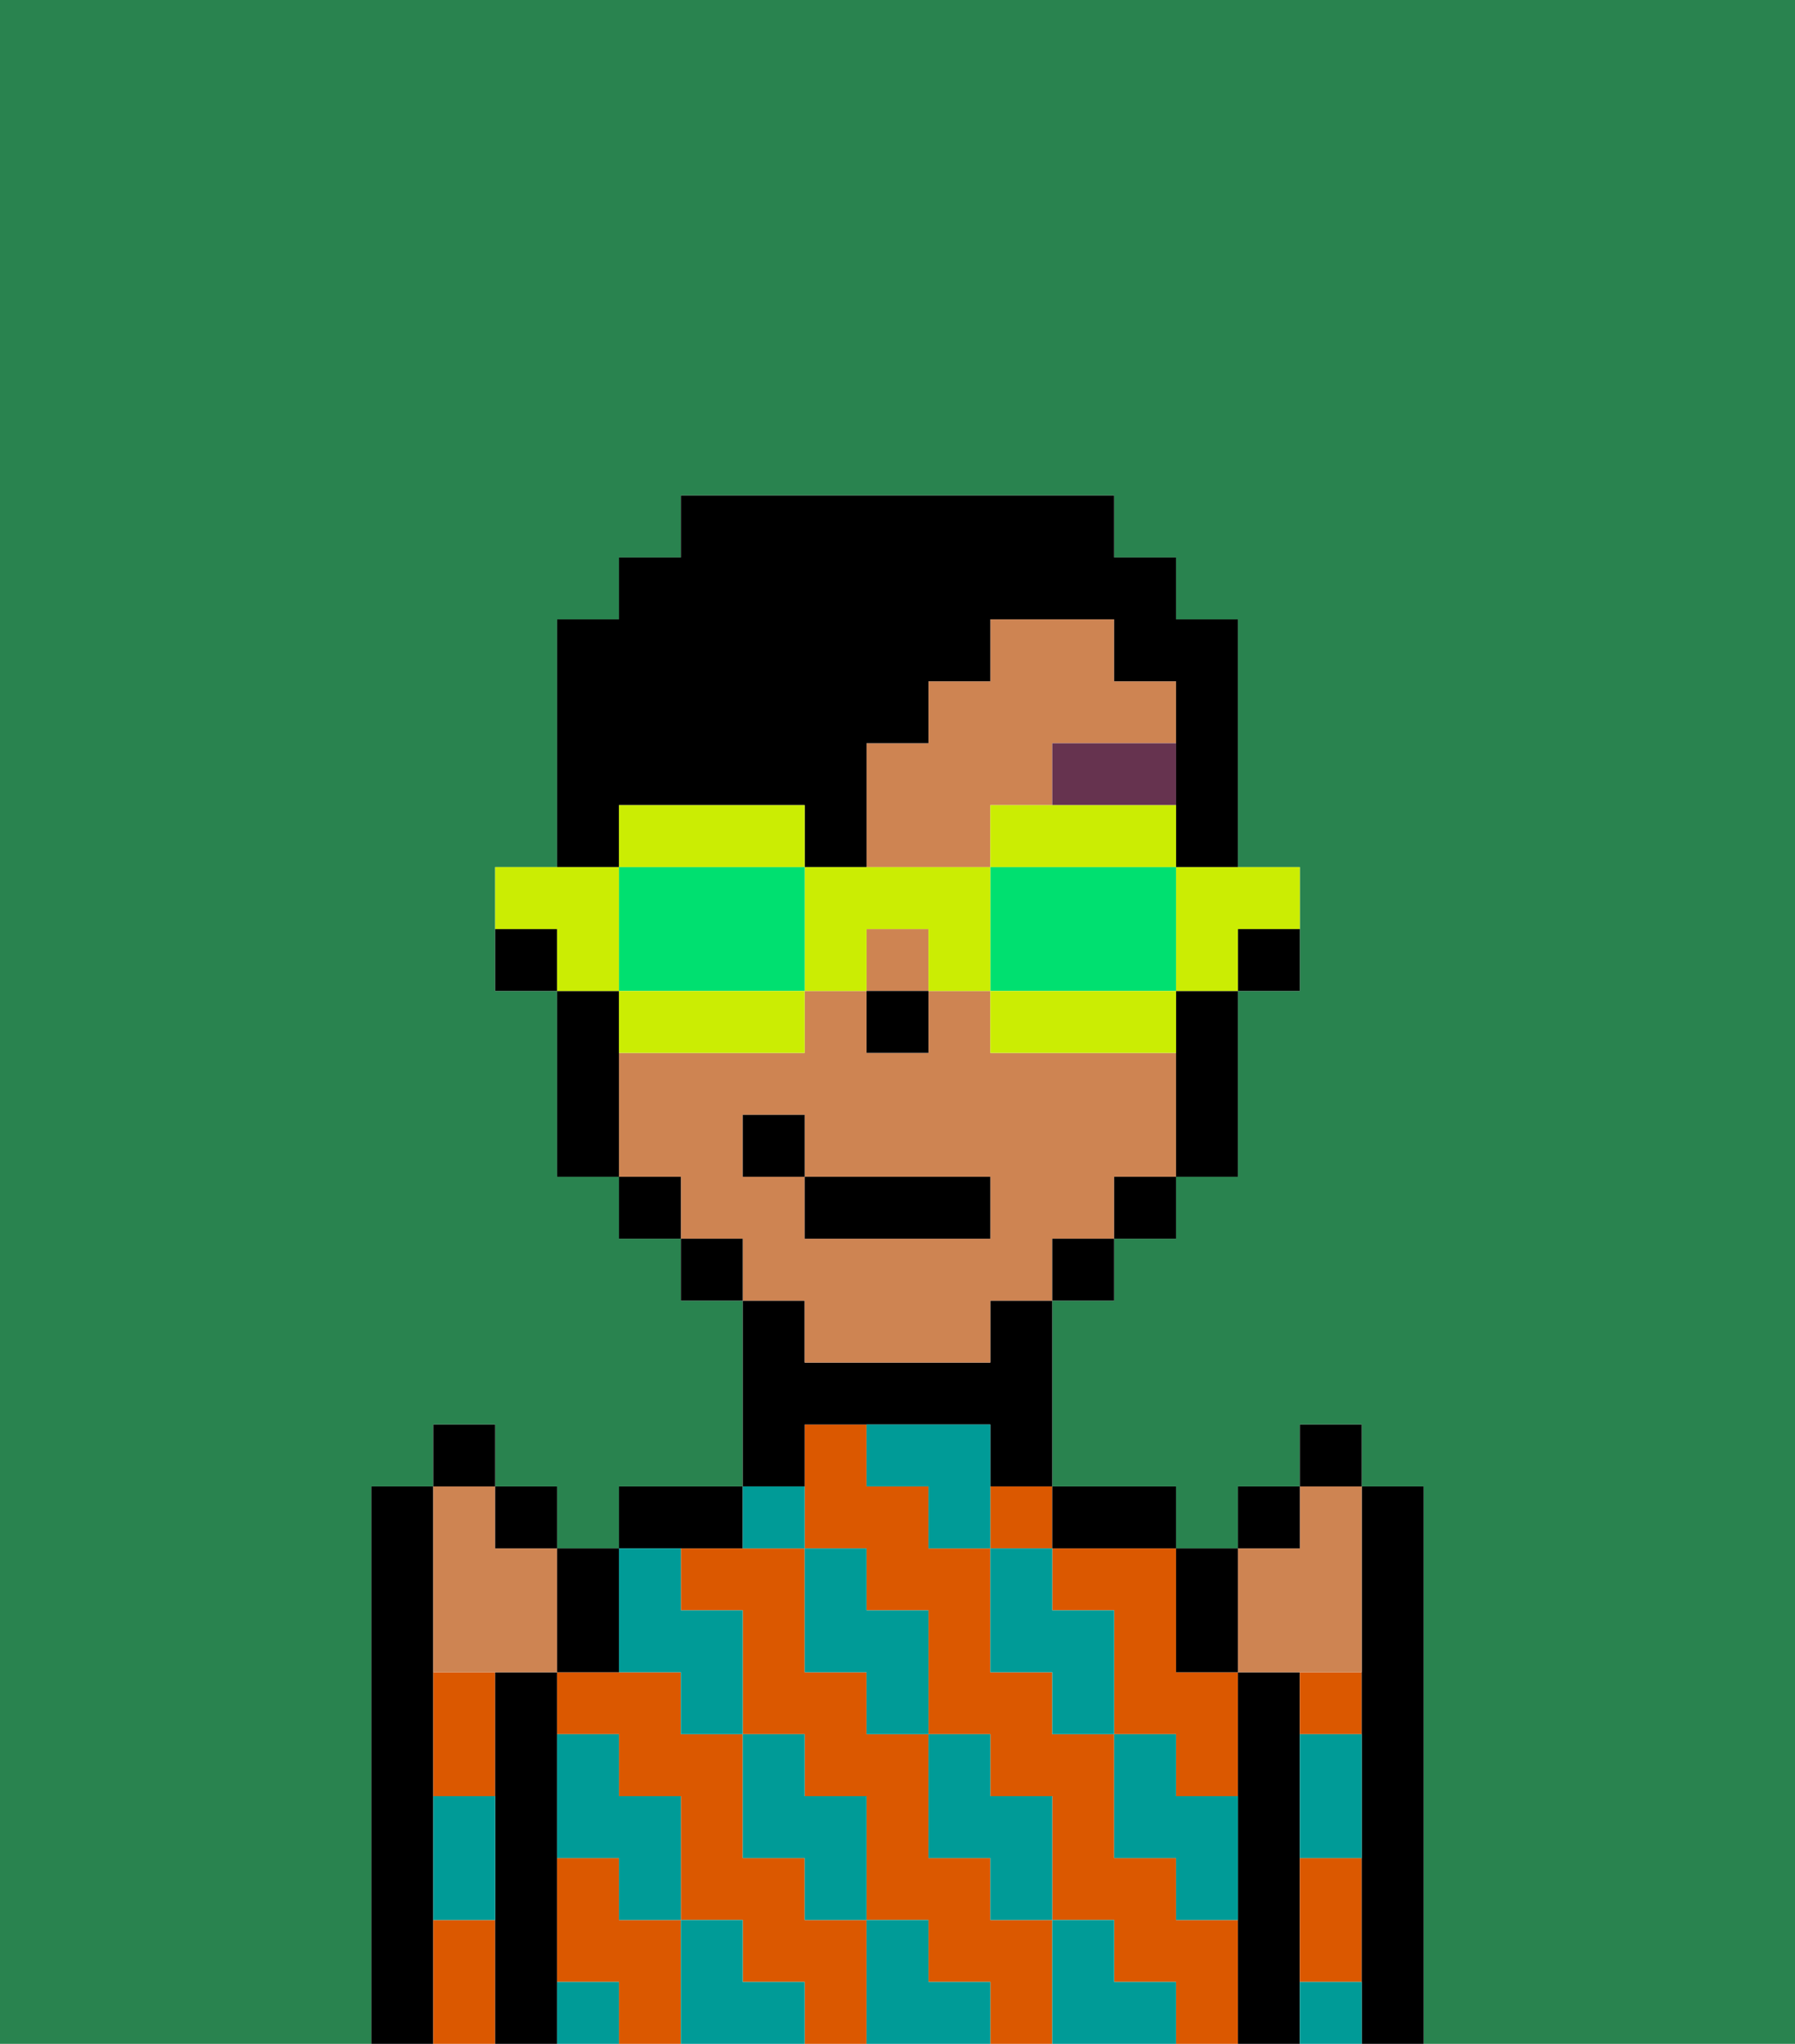 <svg xmlns="http://www.w3.org/2000/svg" viewBox="0 0 29 33"><defs><style>polygon,rect,path{shape-rendering:crispedges;}.ja242-1{fill:#29834f;}.ja242-2{fill:#000000;}.ja242-3{fill:#db5800;}.ja242-4{fill:#009b97;}.ja242-5{fill:#ce8452;}.ja242-6{fill:#66334f;}.ja242-7{fill:#000000;}.ja242-8{fill:#cbed03;}.ja242-9{fill:#00e070;}</style></defs><path class="ja242-1" d="M0,33H6V24H7V23H8v1H9v1h1V24h2V21H11V20H10V19H9V16H8V14H9V10h1V9h1V8h7V9h1v1h1v4h1v2H20v3H19v1H18v1H17v3h2v1h1V24h1V23h1v1h1v9h6V0H0Z"/><path class="ja242-2" d="M7,30V24H6v9H7V30Z"/><path class="ja242-3" d="M7,28v1H8V27H7Z"/><path class="ja242-3" d="M7,31v2H8V31Z"/><path class="ja242-2" d="M9,31V27H8v6H9V31Z"/><path class="ja242-3" d="M10,31V30H9v2h1v1h1V31Z"/><path class="ja242-3" d="M13,31V30H12V28H11V27H9v1h1v1h1v2h1v1h1v1h1V31Z"/><path class="ja242-3" d="M19,31V30H18V28H17V27H16V25H15V24H14V23H13v2h1v1h1v2h1v1h1v2h1v1h1v1h1V31Z"/><path class="ja242-3" d="M16,31V30H15V28H14V27H13V25H11v1h1v2h1v1h1v2h1v1h1v1h1V31Z"/><rect class="ja242-3" x="16" y="24" width="1" height="1"/><path class="ja242-3" d="M17,25v1h1v2h1v1h1V27H19V25H17Z"/><path class="ja242-2" d="M12,25V24H10v1h2Z"/><path class="ja242-2" d="M13,23h3v1h1V21H16v1H13V21H12v3h1Z"/><path class="ja242-2" d="M18,25h1V24H17v1Z"/><path class="ja242-2" d="M21,31V27H20v6h1V31Z"/><path class="ja242-3" d="M21,31v1h1V30H21Z"/><path class="ja242-3" d="M21,28h1V27H21Z"/><path class="ja242-2" d="M23,24H22v9h1V24Z"/><path class="ja242-4" d="M21,29v1h1V28H21Z"/><path class="ja242-4" d="M21,32v1h1V32Z"/><path class="ja242-4" d="M19,28H18v2h1v1h1V29H19Z"/><path class="ja242-4" d="M17,26V25H16v2h1v1h1V26Z"/><path class="ja242-4" d="M18,32V31H17v2h2V32Z"/><path class="ja242-4" d="M16,30v1h1V29H16V28H15v2Z"/><path class="ja242-4" d="M16,23H14v1h1v1h1V23Z"/><path class="ja242-4" d="M14,27v1h1V26H14V25H13v2Z"/><path class="ja242-4" d="M15,32V31H14v2h2V32Z"/><path class="ja242-4" d="M13,30v1h1V29H13V28H12v2Z"/><path class="ja242-4" d="M13,25V24H12v1Z"/><path class="ja242-4" d="M11,27v1h1V26H11V25H10v2Z"/><path class="ja242-4" d="M12,32V31H11v2h2V32Z"/><path class="ja242-4" d="M10,30v1h1V29H10V28H9v2Z"/><path class="ja242-4" d="M9,32v1h1V32Z"/><path class="ja242-4" d="M7,30v1H8V29H7Z"/><path class="ja242-2" d="M20,16h1V15H20Z"/><rect class="ja242-5" x="14" y="15" width="1" height="1"/><path class="ja242-5" d="M16,13h1V12h2V11H18V10H16v1H15v1H14v2h2Z"/><path class="ja242-5" d="M13,22h3V21h1V20h1V19h1V17H16V16H15v1H14V16H13v1H10v2h1v1h1v1h1Zm-1-3V18h1v1h3v1H13V19Z"/><path class="ja242-2" d="M19,17v2h1V16H19Z"/><rect class="ja242-2" x="18" y="19" width="1" height="1"/><rect class="ja242-2" x="17" y="20" width="1" height="1"/><rect class="ja242-2" x="11" y="20" width="1" height="1"/><rect class="ja242-2" x="10" y="19" width="1" height="1"/><path class="ja242-2" d="M10,16H9v3h1V16Z"/><path class="ja242-2" d="M8,15v1H9V15Z"/><rect class="ja242-2" x="14" y="16" width="1" height="1"/><path class="ja242-6" d="M17,13h2V12H17Z"/><rect class="ja242-2" x="13" y="19" width="3" height="1"/><rect class="ja242-2" x="12" y="18" width="1" height="1"/><path class="ja242-5" d="M21,27h1V24H21v1H20v2Z"/><path class="ja242-2" d="M20,27V25H19v2Z"/><rect class="ja242-2" x="20" y="24" width="1" height="1"/><rect class="ja242-2" x="21" y="23" width="1" height="1"/><path class="ja242-5" d="M7,27H9V25H8V24H7v3Z"/><path class="ja242-2" d="M10,27V25H9v2Z"/><rect class="ja242-2" x="8" y="24" width="1" height="1"/><rect class="ja242-2" x="7" y="23" width="1" height="1"/><path class="ja242-7" d="M10,13h3v1h1V12h1V11h1V10h2v1h1v3h1V10H19V9H18V8H11V9H10v1H9v4h1Z"/><path class="ja242-8" d="M19,15v1h1V15h1V14H19Z"/><path class="ja242-8" d="M16,13v1h3V13H16Z"/><path class="ja242-9" d="M19,16V14H16v2h3Z"/><path class="ja242-8" d="M18,16H16v1h3V16Z"/><path class="ja242-8" d="M14,14H13v2h1V15h1v1h1V14Z"/><path class="ja242-8" d="M13,14V13H10v1h3Z"/><path class="ja242-9" d="M12,14H10v2h3V14Z"/><path class="ja242-8" d="M10,16v1h3V16H10Z"/><path class="ja242-8" d="M10,15V14H8v1H9v1h1Z"/></svg>